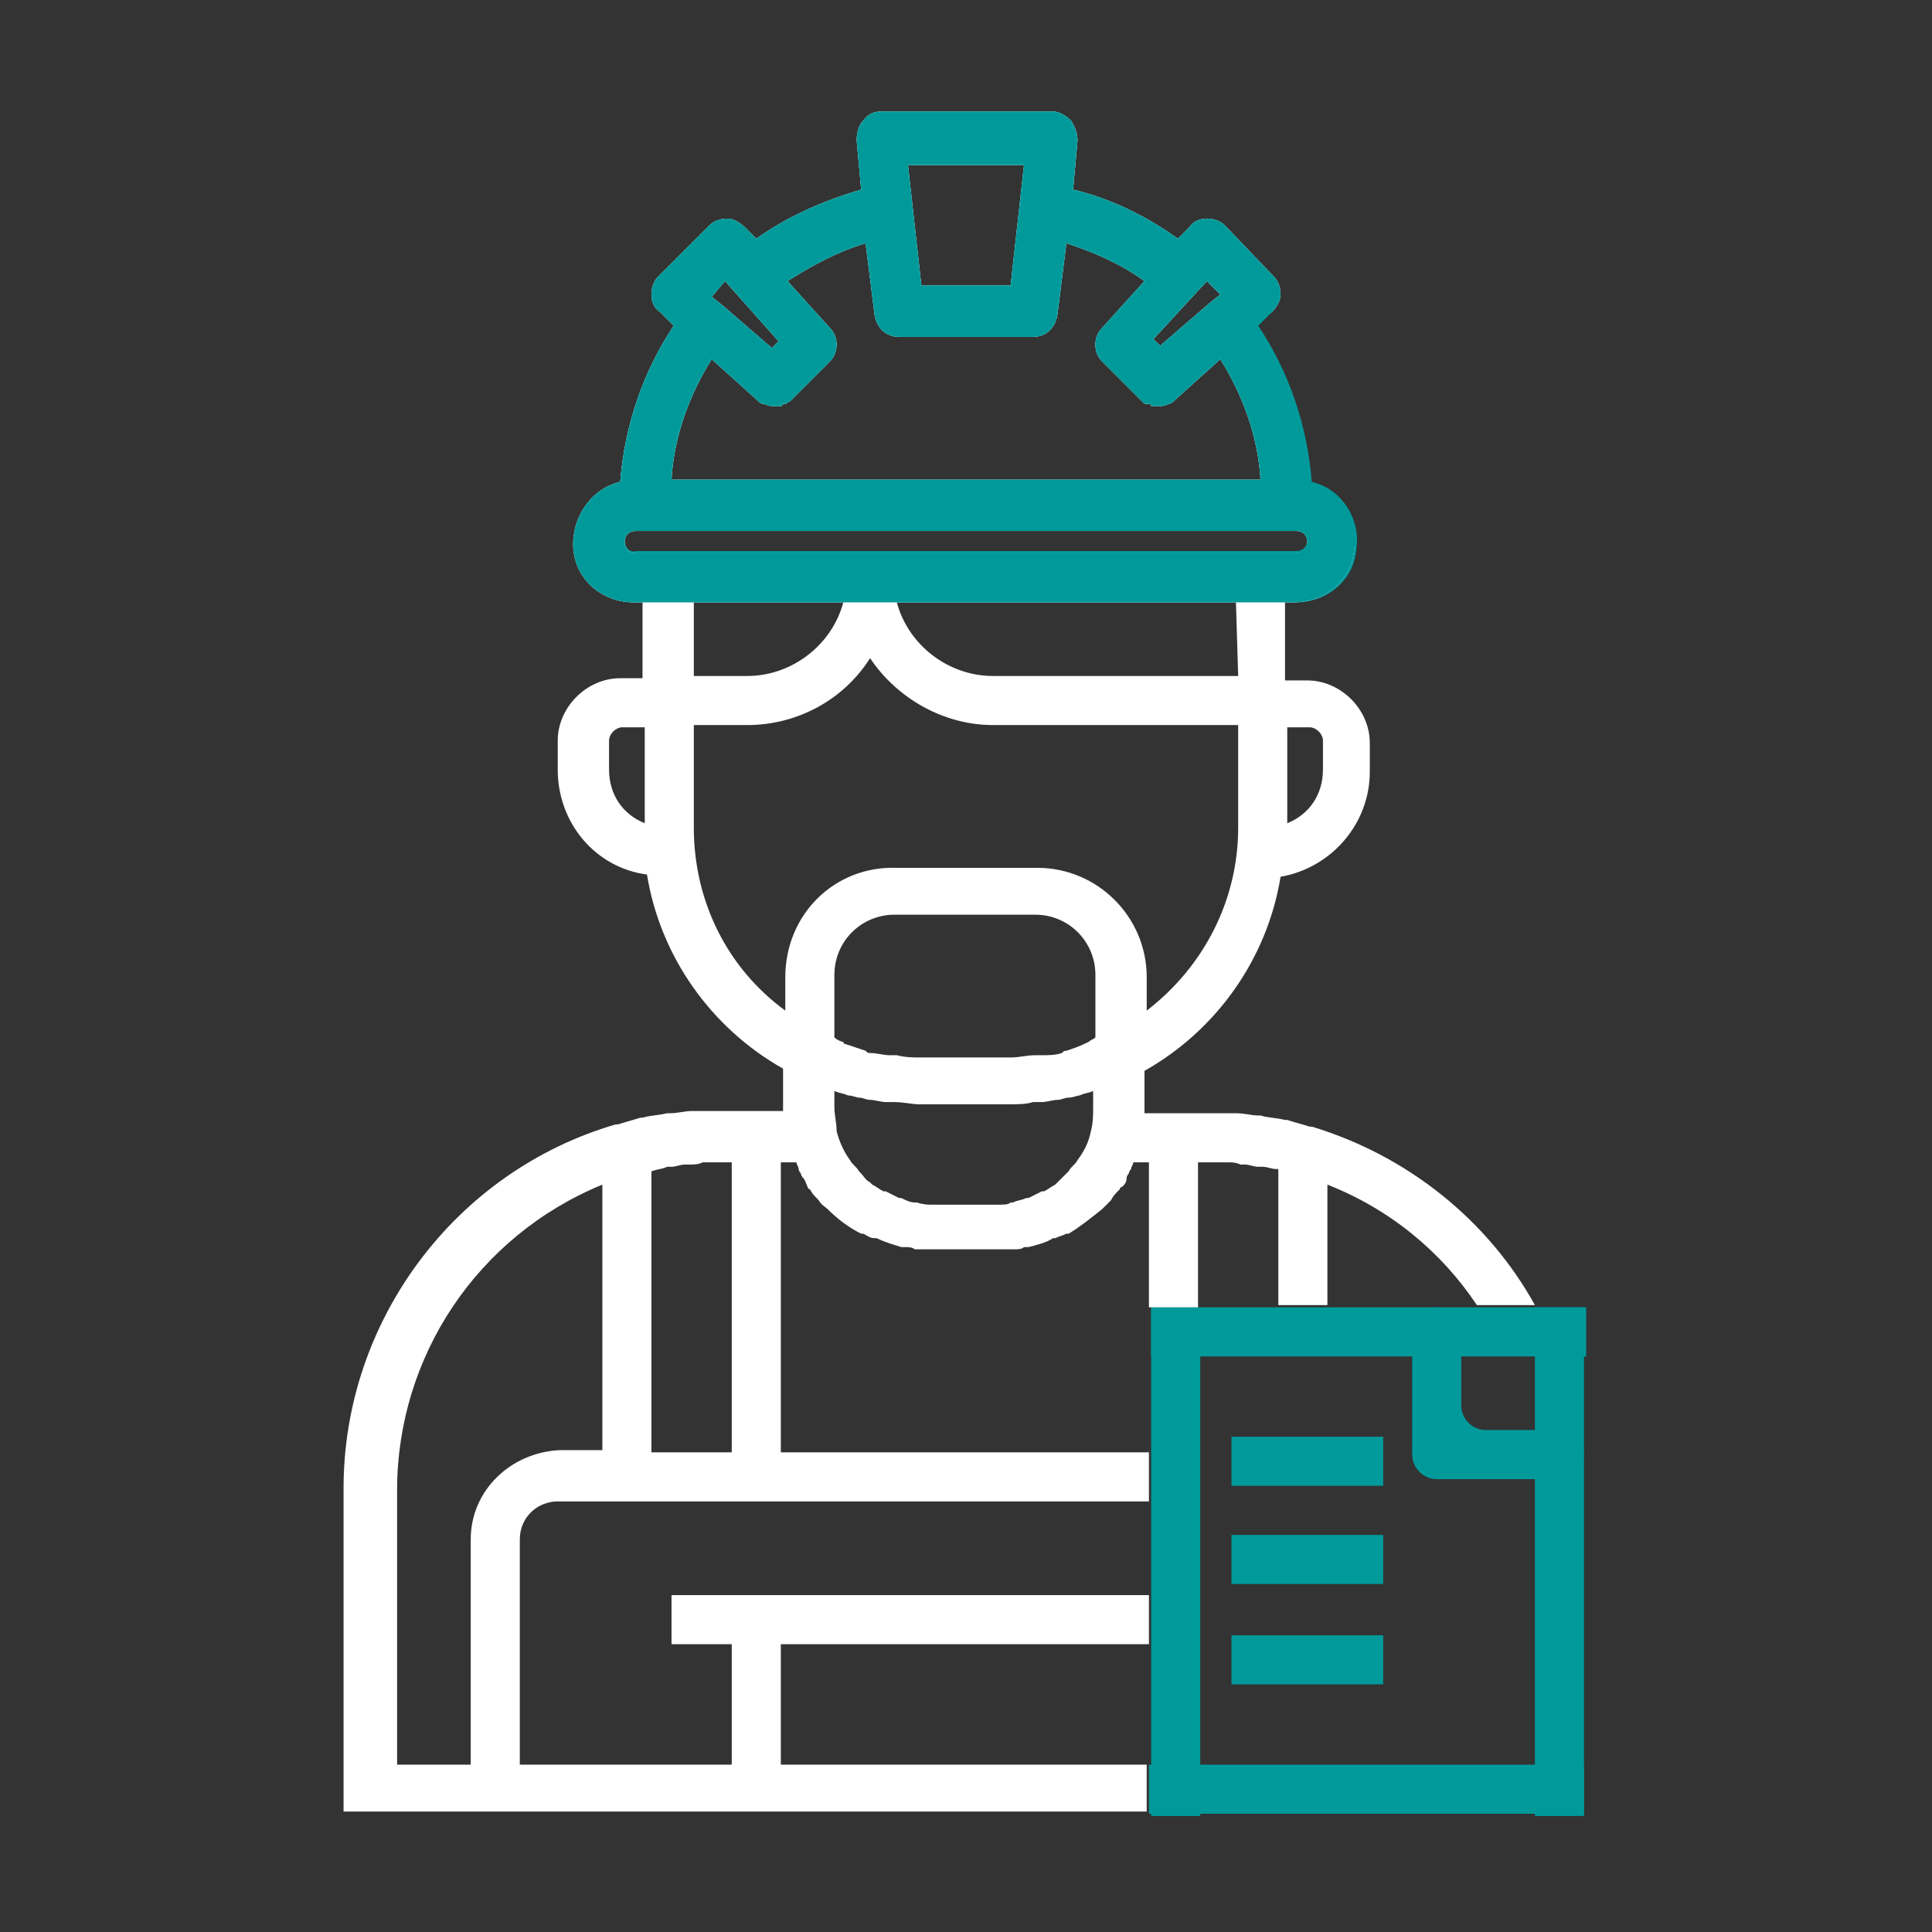 <?xml version="1.0" encoding="utf-8"?>
<!-- Generator: Adobe Illustrator 24.0.1, SVG Export Plug-In . SVG Version: 6.00 Build 0)  -->
<svg version="1.1" id="Layer_1" xmlns="http://www.w3.org/2000/svg" xmlns:xlink="http://www.w3.org/1999/xlink" x="0px" y="0px"
	 viewBox="0 0 86.6 86.6" style="enable-background:new 0 0 86.6 86.6;" xml:space="preserve">
<rect x="0" y="0" width="86.6" height="86.6" fill="#333333" stroke="none"/>
<style type="text/css">
	.st0{fill:none;}
	.st1{fill:#009A9B;}
	.st2{fill:#FFFFFF;}
</style>
<path class="st0" d="M28.1,35.7V38c0,0.5,0.4,0.9,0.8,1.1l1.8,0.9v-0.1v-3.5l-1.8-1.8C28.5,34.7,28.1,35.2,28.1,35.7z"/>
<rect x="29.4" y="76.2" class="st0" width="8.9" height="2.5"/>
<rect x="29.4" y="71.1" class="st0" width="8.9" height="2.5"/>
<line class="st0" x1="54" y1="78.7" x2="54.1" y2="78.7"/>
<path class="st1" d="M54.1,12.6l0.6,0.6l-0.5,0.4L52,15.5l-0.3-0.3L54.1,12.6z M45.9,7.4l-0.6,5.4h-4l-0.6-5.4H45.9z M32.5,12.6
	l2.4,2.7l-0.3,0.3l-2.2-1.9l-0.5-0.4L32.5,12.6z M31.9,16.1l2,1.8c0.1,0.1,0.2,0.2,0.3,0.2l0,0c0.1,0,0.2,0.1,0.4,0.1l0,0l0,0h0.1
	h0.1h0.1H35c0,0,0.1,0,0.1-0.1h0.1c0.1,0,0.1-0.1,0.2-0.1l1.8-1.8c0.4-0.4,0.4-1.1,0-1.5l-1.9-2.1c1.1-0.7,2.2-1.3,3.5-1.7l0.4,3.2
	c0.1,0.6,0.5,1,1.1,1h6c0.6,0,1-0.4,1.1-1l0.4-3.2c1.2,0.4,2.4,0.9,3.5,1.7l-1.9,2.1c-0.4,0.4-0.4,1.1,0,1.5l1.8,1.8
	c0.1,0.1,0.1,0.1,0.2,0.1c0,0,0,0,0.1,0c0,0,0.1,0,0.1,0.1c0,0,0,0,0.1,0h0.1c0,0,0,0,0.1,0H52l0,0l0,0c0.1,0,0.2,0,0.4-0.1l0,0
	c0.1,0,0.2-0.1,0.3-0.2l2-1.8c1,1.6,1.7,3.5,1.8,5.4H30.1C30.2,19.6,30.9,17.7,31.9,16.1z M28,24.2c0-0.3,0.2-0.5,0.5-0.5h29.6
	c0.3,0,0.5,0.2,0.5,0.5s-0.2,0.5-0.5,0.5H28.5C28.2,24.8,28,24.5,28,24.2z M57.7,27h0.4c1.4,0,2.6-1,2.7-2.4c0.2-1.4-0.7-2.7-2.1-3
	c-0.2-2.5-1-4.9-2.4-7L57,14c0.2-0.2,0.4-0.5,0.4-0.8s-0.1-0.6-0.3-0.8l-2.2-2.3c-0.2-0.2-0.5-0.3-0.8-0.3s-0.6,0.1-0.8,0.4
	l-0.5,0.5c-1.4-1-3-1.8-4.7-2.2l0.2-2.2c0-0.3-0.1-0.6-0.3-0.9C47.8,5.2,47.5,5,47.2,5h-7.7c-0.3,0-0.6,0.1-0.8,0.4
	c-0.2,0.2-0.3,0.5-0.3,0.9l0.2,2.2c-1.7,0.5-3.3,1.2-4.7,2.2l-0.5-0.5c-0.2-0.2-0.5-0.4-0.8-0.4s-0.6,0.1-0.8,0.3l-2.3,2.3
	c-0.2,0.2-0.3,0.5-0.3,0.8s0.1,0.6,0.4,0.8l0.6,0.6c-1.4,2.1-2.2,4.5-2.4,7c-1.3,0.3-2.2,1.6-2.1,3C25.9,26,27,27,28.4,27h0.4H31
	h6.7h2.5h15.2H57.7z"/>
<rect x="51.6" y="58.6" class="st1" width="2.2" height="22.8"/>
<rect x="68.8" y="58.6" class="st1" width="2.2" height="22.8"/>
<rect x="51.6" y="58.6" class="st1" width="19.5" height="2.2"/>
<path class="st1" d="M65.5,66.3h4.4c0.6,0,1.1-0.5,1.1-1.1l0,0c0-0.6-0.5-1.1-1.1-1.1h-3.3c-0.6,0-1.1-0.5-1.1-1.1v-3.3
	c0-0.6-0.5-1.1-1.1-1.1l0,0c-0.6,0-1.1,0.5-1.1,1.1v4.4v1.1c0,0.6,0.5,1.1,1.1,1.1H65.5z"/>
<rect x="51.5" y="79.1" class="st1" width="19.5" height="2.2"/>
<path class="st2" d="M51.6,79.1H35v-5.4h16.5v-2.2H30.1v2.2h2.7v5.4h-9.5V69c0-1,0.8-1.7,1.7-1.7h3h23.5v-8.7h2.2v-6.5H54
	c0.3,0,0.5,0,0.8,0c0.1,0,0.1,0,0.2,0c0.2,0,0.4,0,0.6,0.1c0.1,0,0.1,0,0.2,0c0.2,0,0.4,0.1,0.6,0.1c0.1,0,0.1,0,0.2,0
	c0.2,0,0.4,0.1,0.6,0.1h0.1v6.1h2.2v-5.4c2.8,1.1,5.1,3,6.7,5.4h2.6c-2.1-3.8-5.7-6.7-10-8l0,0h-0.1c-0.3-0.1-0.7-0.2-1-0.3h-0.1
	c-0.4-0.1-0.8-0.1-1.1-0.2h-0.1c-0.3,0-0.6-0.1-1-0.1c-0.1,0-0.2,0-0.3,0c-0.4,0-0.7,0-1.1,0h-2.7c0-0.1,0-0.2,0-0.2V48
	c3.2-1.8,5.5-5,6.1-8.7c2.3-0.4,4-2.4,4-4.7v-1.3c0-1.5-1.3-2.8-2.8-2.8h-1V27H58c1.4,0,2.6-1,2.7-2.4c0.2-1.4-0.7-2.7-2.1-3
	c-0.2-2.5-1-4.9-2.4-7L57,14c0.2-0.2,0.4-0.5,0.4-0.8s-0.1-0.6-0.3-0.8l-2.2-2.3c-0.2-0.2-0.5-0.3-0.8-0.3s-0.6,0.1-0.8,0.4
	l-0.5,0.5c-1.4-1-3-1.8-4.7-2.2l0.2-2.2c0-0.3-0.1-0.6-0.3-0.9C47.8,5.2,47.5,5,47.2,5h-7.7c-0.3,0-0.6,0.1-0.8,0.4
	c-0.2,0.2-0.3,0.5-0.3,0.9l0.2,2.2c-1.7,0.5-3.3,1.2-4.7,2.2l-0.5-0.5c-0.2-0.2-0.5-0.4-0.8-0.4s-0.6,0.1-0.8,0.3l-2.3,2.3
	c-0.2,0.2-0.3,0.5-0.3,0.8s0.1,0.6,0.4,0.8l0.6,0.6c-1.4,2.1-2.2,4.5-2.4,7c-1.3,0.3-2.2,1.6-2.1,3S27,27,28.4,27h0.4v3.4h-1
	c-1.5,0-2.8,1.3-2.8,2.8v1.3c0,2.4,1.7,4.4,4,4.7c0.6,3.7,2.9,6.9,6.1,8.7v1.7c0,0.1,0,0.2,0,0.2h-2.7c-0.4,0-0.7,0-1.1,0
	c-0.1,0-0.2,0-0.3,0c-0.3,0-0.6,0.1-1,0.1h-0.1c-0.4,0.1-0.8,0.1-1.1,0.2h-0.1c-0.3,0.1-0.7,0.2-1,0.3h-0.1l0,0
	c-7.2,2.1-12.2,8.8-12.2,16.3v11.6v1.8v1.1h1.1h1.8h33.1v-2.1H51.6z M55.5,30.3h-11c-2,0-3.8-1.4-4.3-3.3h15.2L55.5,30.3L55.5,30.3z
	 M58.7,32.6c0.3,0,0.6,0.3,0.6,0.6v1.3c0,1.1-0.6,2-1.6,2.4v-4.3H58.7z M54.1,12.6l0.6,0.6l-0.5,0.4L52,15.5l-0.3-0.3L54.1,12.6z
	 M45.9,7.4l-0.6,5.4h-4l-0.6-5.4H45.9z M32.5,12.6l2.4,2.7l-0.3,0.3l-2.2-1.9l-0.5-0.4L32.5,12.6z M31.9,16.1l2,1.8
	c0.1,0.1,0.2,0.2,0.3,0.2l0,0c0.1,0,0.2,0.1,0.4,0.1l0,0l0,0h0.1h0.1h0.1H35c0,0,0.1,0,0.1-0.1h0.1c0.1,0,0.1-0.1,0.2-0.1l1.8-1.8
	c0.4-0.4,0.4-1.1,0-1.5l-1.9-2.1c1.1-0.7,2.2-1.3,3.5-1.7l0.4,3.2c0.1,0.6,0.5,1,1.1,1h6c0.6,0,1-0.4,1.1-1l0.4-3.2
	c1.2,0.4,2.4,0.9,3.5,1.7l-1.9,2.1c-0.4,0.4-0.4,1.1,0,1.5l1.8,1.8c0.1,0.1,0.1,0.1,0.2,0.1c0,0,0,0,0.1,0c0,0,0.1,0,0.1,0.1
	c0,0,0,0,0.1,0h0.1c0,0,0,0,0.1,0H52l0,0l0,0c0.1,0,0.2,0,0.4-0.1l0,0c0.1,0,0.2-0.1,0.3-0.2l2-1.8c1,1.6,1.7,3.5,1.8,5.4H30.1
	C30.2,19.6,30.9,17.7,31.9,16.1z M28.9,36.9c-1-0.4-1.6-1.3-1.6-2.4v-1.3c0-0.3,0.3-0.6,0.6-0.6h1V36.9z M28.5,24.8
	c-0.3,0-0.5-0.2-0.5-0.5s0.2-0.5,0.5-0.5h29.6c0.3,0,0.5,0.2,0.5,0.5s-0.2,0.5-0.5,0.5H28.5z M37.8,27c-0.5,1.9-2.3,3.3-4.3,3.3
	h-2.4V27H37.8z M35.2,43.8v1.5c-2.6-1.9-4.1-4.9-4.1-8.2l0,0v-4.6h2.4c2.2,0,4.3-1.1,5.5-3c1.2,1.8,3.3,3,5.5,3h3H49h6.5v4.6
	c0,3.2-1.5,6.2-4.1,8.2v-1.5c0-2.7-2.2-4.9-4.9-4.9h-6.3C37.4,38.8,35.2,41,35.2,43.8z M37.4,49.6v-0.7l0,0c0.2,0.1,0.4,0.1,0.6,0.2
	c0.2,0,0.4,0.1,0.5,0.1c0.2,0,0.3,0.1,0.5,0.1s0.5,0.1,0.7,0.1c0.1,0,0.3,0,0.4,0c0.4,0,0.8,0.1,1.1,0.1h4c0.4,0,0.8,0,1.1-0.1
	c0.1,0,0.3,0,0.4,0c0.2,0,0.5-0.1,0.7-0.1s0.3-0.1,0.5-0.1s0.4-0.1,0.5-0.1c0.2-0.1,0.4-0.1,0.6-0.2l0,0v0.7c0,0.4,0,0.7-0.1,1.1
	l0,0c-0.1,0.5-0.3,0.9-0.6,1.3l0,0c-0.1,0.2-0.3,0.3-0.4,0.5l-0.1,0.1c-0.1,0.1-0.3,0.3-0.4,0.4l-0.1,0.1c-0.2,0.1-0.3,0.2-0.5,0.3
	c0,0,0,0-0.1,0c-0.2,0.1-0.4,0.2-0.6,0.3H46c-0.2,0.1-0.4,0.1-0.6,0.2h-0.1C45.2,54,45,54,44.7,54h-2.9c-0.2,0-0.4,0-0.7-0.1H41
	c-0.2,0-0.4-0.1-0.6-0.2h-0.1c-0.2-0.1-0.4-0.2-0.6-0.3c0,0,0,0-0.1,0c-0.2-0.1-0.3-0.2-0.5-0.3L39,53c-0.2-0.1-0.3-0.3-0.4-0.4
	l-0.1-0.1c-0.1-0.2-0.3-0.3-0.4-0.5l0,0c-0.3-0.4-0.5-0.9-0.6-1.3l0,0C37.5,50.3,37.4,50,37.4,49.6z M48.8,46.7
	C48.8,46.7,48.7,46.7,48.8,46.7L48.8,46.7c-0.4,0.2-0.7,0.3-1,0.4c-0.1,0-0.1,0-0.2,0.1c-0.3,0.1-0.6,0.1-0.9,0.1
	c-0.1,0-0.2,0-0.3,0c-0.4,0-0.7,0.1-1.1,0.1h-4c-0.4,0-0.7,0-1.1-0.1c-0.1,0-0.2,0-0.3,0c-0.3,0-0.6-0.1-0.9-0.1
	c-0.1,0-0.1,0-0.2-0.1c-0.3-0.1-0.6-0.2-0.9-0.3c0,0-0.1,0-0.1-0.1c-0.1,0-0.3-0.1-0.4-0.2v-2.8c0-1.5,1.2-2.7,2.7-2.7h6.3
	c1.5,0,2.7,1.2,2.7,2.7v2.8C49,46.6,48.9,46.6,48.8,46.7z M35,52.1h0.7l0,0c0,0.1,0.1,0.2,0.1,0.3s0.1,0.2,0.1,0.2
	c0,0.1,0.1,0.2,0.1,0.2c0.1,0.1,0.1,0.2,0.2,0.4c0,0,0,0.1,0.1,0.1c0.1,0.2,0.2,0.3,0.4,0.5l0,0c0.1,0.2,0.3,0.3,0.4,0.4l0,0
	c0.4,0.4,0.9,0.8,1.5,1.1h0.1c0.2,0.1,0.3,0.2,0.5,0.2h0.1c0.4,0.2,0.8,0.3,1.1,0.4c0.1,0,0.1,0,0.2,0c0.1,0,0.3,0,0.4,0.1
	c0.1,0,0.1,0,0.2,0c0.2,0,0.4,0,0.6,0h2.9c0.2,0,0.4,0,0.6,0c0.1,0,0.1,0,0.2,0c0.1,0,0.3,0,0.4-0.1c0.1,0,0.1,0,0.2,0
	c0.4-0.1,0.8-0.2,1.1-0.4h0.1c0.2-0.1,0.3-0.1,0.5-0.2h0.1c0.5-0.3,1-0.7,1.5-1.1l0,0c0.1-0.1,0.3-0.3,0.4-0.4l0,0
	c0.1-0.2,0.2-0.3,0.4-0.5c0,0,0-0.1,0.1-0.1c0.1-0.1,0.2-0.2,0.2-0.4c0-0.1,0.1-0.2,0.1-0.2c0-0.1,0.1-0.2,0.1-0.2
	c0-0.1,0.1-0.2,0.1-0.3l0,0h0.7v13H35V52.1z M29.2,52.5L29.2,52.5c0.3-0.1,0.5-0.1,0.7-0.2c0.1,0,0.1,0,0.2,0c0.2,0,0.4-0.1,0.6-0.1
	c0.1,0,0.1,0,0.2,0c0.2,0,0.4,0,0.6-0.1c0.1,0,0.1,0,0.2,0c0.3,0,0.5,0,0.8,0h0.3v13h-3.6C29.2,65.1,29.2,52.5,29.2,52.5z M21.1,69
	v10.1h-3.3V66.8c0-6,3.6-11.4,9.2-13.7V65h-1.9C22.9,65.1,21.1,66.8,21.1,69z"/>
<path class="st1" d="M58.8,21.6c-0.2-2.5-1-4.9-2.4-7L57,14c0.2-0.2,0.4-0.5,0.4-0.8s-0.1-0.6-0.3-0.8l-2.2-2.3
	c-0.2-0.2-0.5-0.3-0.8-0.3s-0.6,0.1-0.8,0.4l-0.5,0.5c-1.4-1-3-1.8-4.7-2.2l0.2-2.2c0-0.3-0.1-0.6-0.3-0.9C47.8,5.2,47.5,5,47.2,5
	h-7.7c-0.3,0-0.6,0.1-0.8,0.4c-0.2,0.2-0.3,0.5-0.3,0.9l0.2,2.2c-1.7,0.5-3.3,1.2-4.7,2.2l-0.5-0.5c-0.2-0.2-0.5-0.4-0.8-0.4
	s-0.6,0.1-0.8,0.3l-2.3,2.3c-0.2,0.2-0.3,0.5-0.3,0.8s0.1,0.6,0.4,0.8l0.6,0.6c-1.4,2.1-2.2,4.5-2.4,7c-1.3,0.3-2.2,1.6-2.1,3
	S27,27,28.4,27h0.4l0,0H31h6.7h2.5h15.2h2.2l0,0H58c1.4,0,2.6-1,2.7-2.4C61,23.2,60.1,21.9,58.8,21.6z M54.1,12.6l0.6,0.6l-0.5,0.4
	L52,15.5l-0.3-0.3L54.1,12.6z M45.9,7.4l-0.6,5.4h-4l-0.6-5.4H45.9z M32.5,12.6l2.4,2.7l-0.3,0.3l-2.2-1.9l-0.5-0.4L32.5,12.6z
	 M31.9,16.1l2,1.8c0.1,0.1,0.2,0.2,0.3,0.2l0,0c0.1,0,0.2,0.1,0.4,0.1l0,0l0,0h0.1h0.1h0.1H35c0,0,0.1,0,0.1-0.1h0.1
	c0.1,0,0.1-0.1,0.2-0.1l1.8-1.8c0.4-0.4,0.4-1.1,0-1.5l-1.9-2.1c1.1-0.7,2.2-1.3,3.5-1.7l0.4,3.2c0.1,0.6,0.5,1,1.1,1h6
	c0.6,0,1-0.4,1.1-1l0.4-3.2c1.2,0.4,2.4,0.9,3.5,1.7l-1.9,2.1c-0.4,0.4-0.4,1.1,0,1.5l1.8,1.8c0.1,0.1,0.1,0.1,0.2,0.1
	c0,0,0,0,0.1,0c0,0,0.1,0,0.1,0.1c0,0,0,0,0.1,0h0.1c0,0,0,0,0.1,0H52l0,0l0,0c0.1,0,0.2,0,0.4-0.1l0,0c0.1,0,0.2-0.1,0.3-0.2l2-1.8
	c1,1.6,1.7,3.5,1.8,5.4H30.1C30.2,19.6,30.9,17.7,31.9,16.1z M58.1,24.8H28.5c-0.3,0-0.5-0.2-0.5-0.5s0.2-0.5,0.5-0.5h29.6
	c0.3,0,0.5,0.2,0.5,0.5C58.6,24.5,58.4,24.8,58.1,24.8z"/>
<rect x="55.2" y="64.4" class="st1" width="6.8" height="2.2"/>
<rect x="55.2" y="68.8" class="st1" width="6.8" height="2.2"/>
<rect x="55.2" y="73.3" class="st1" width="6.8" height="2.2"/>
</svg>
